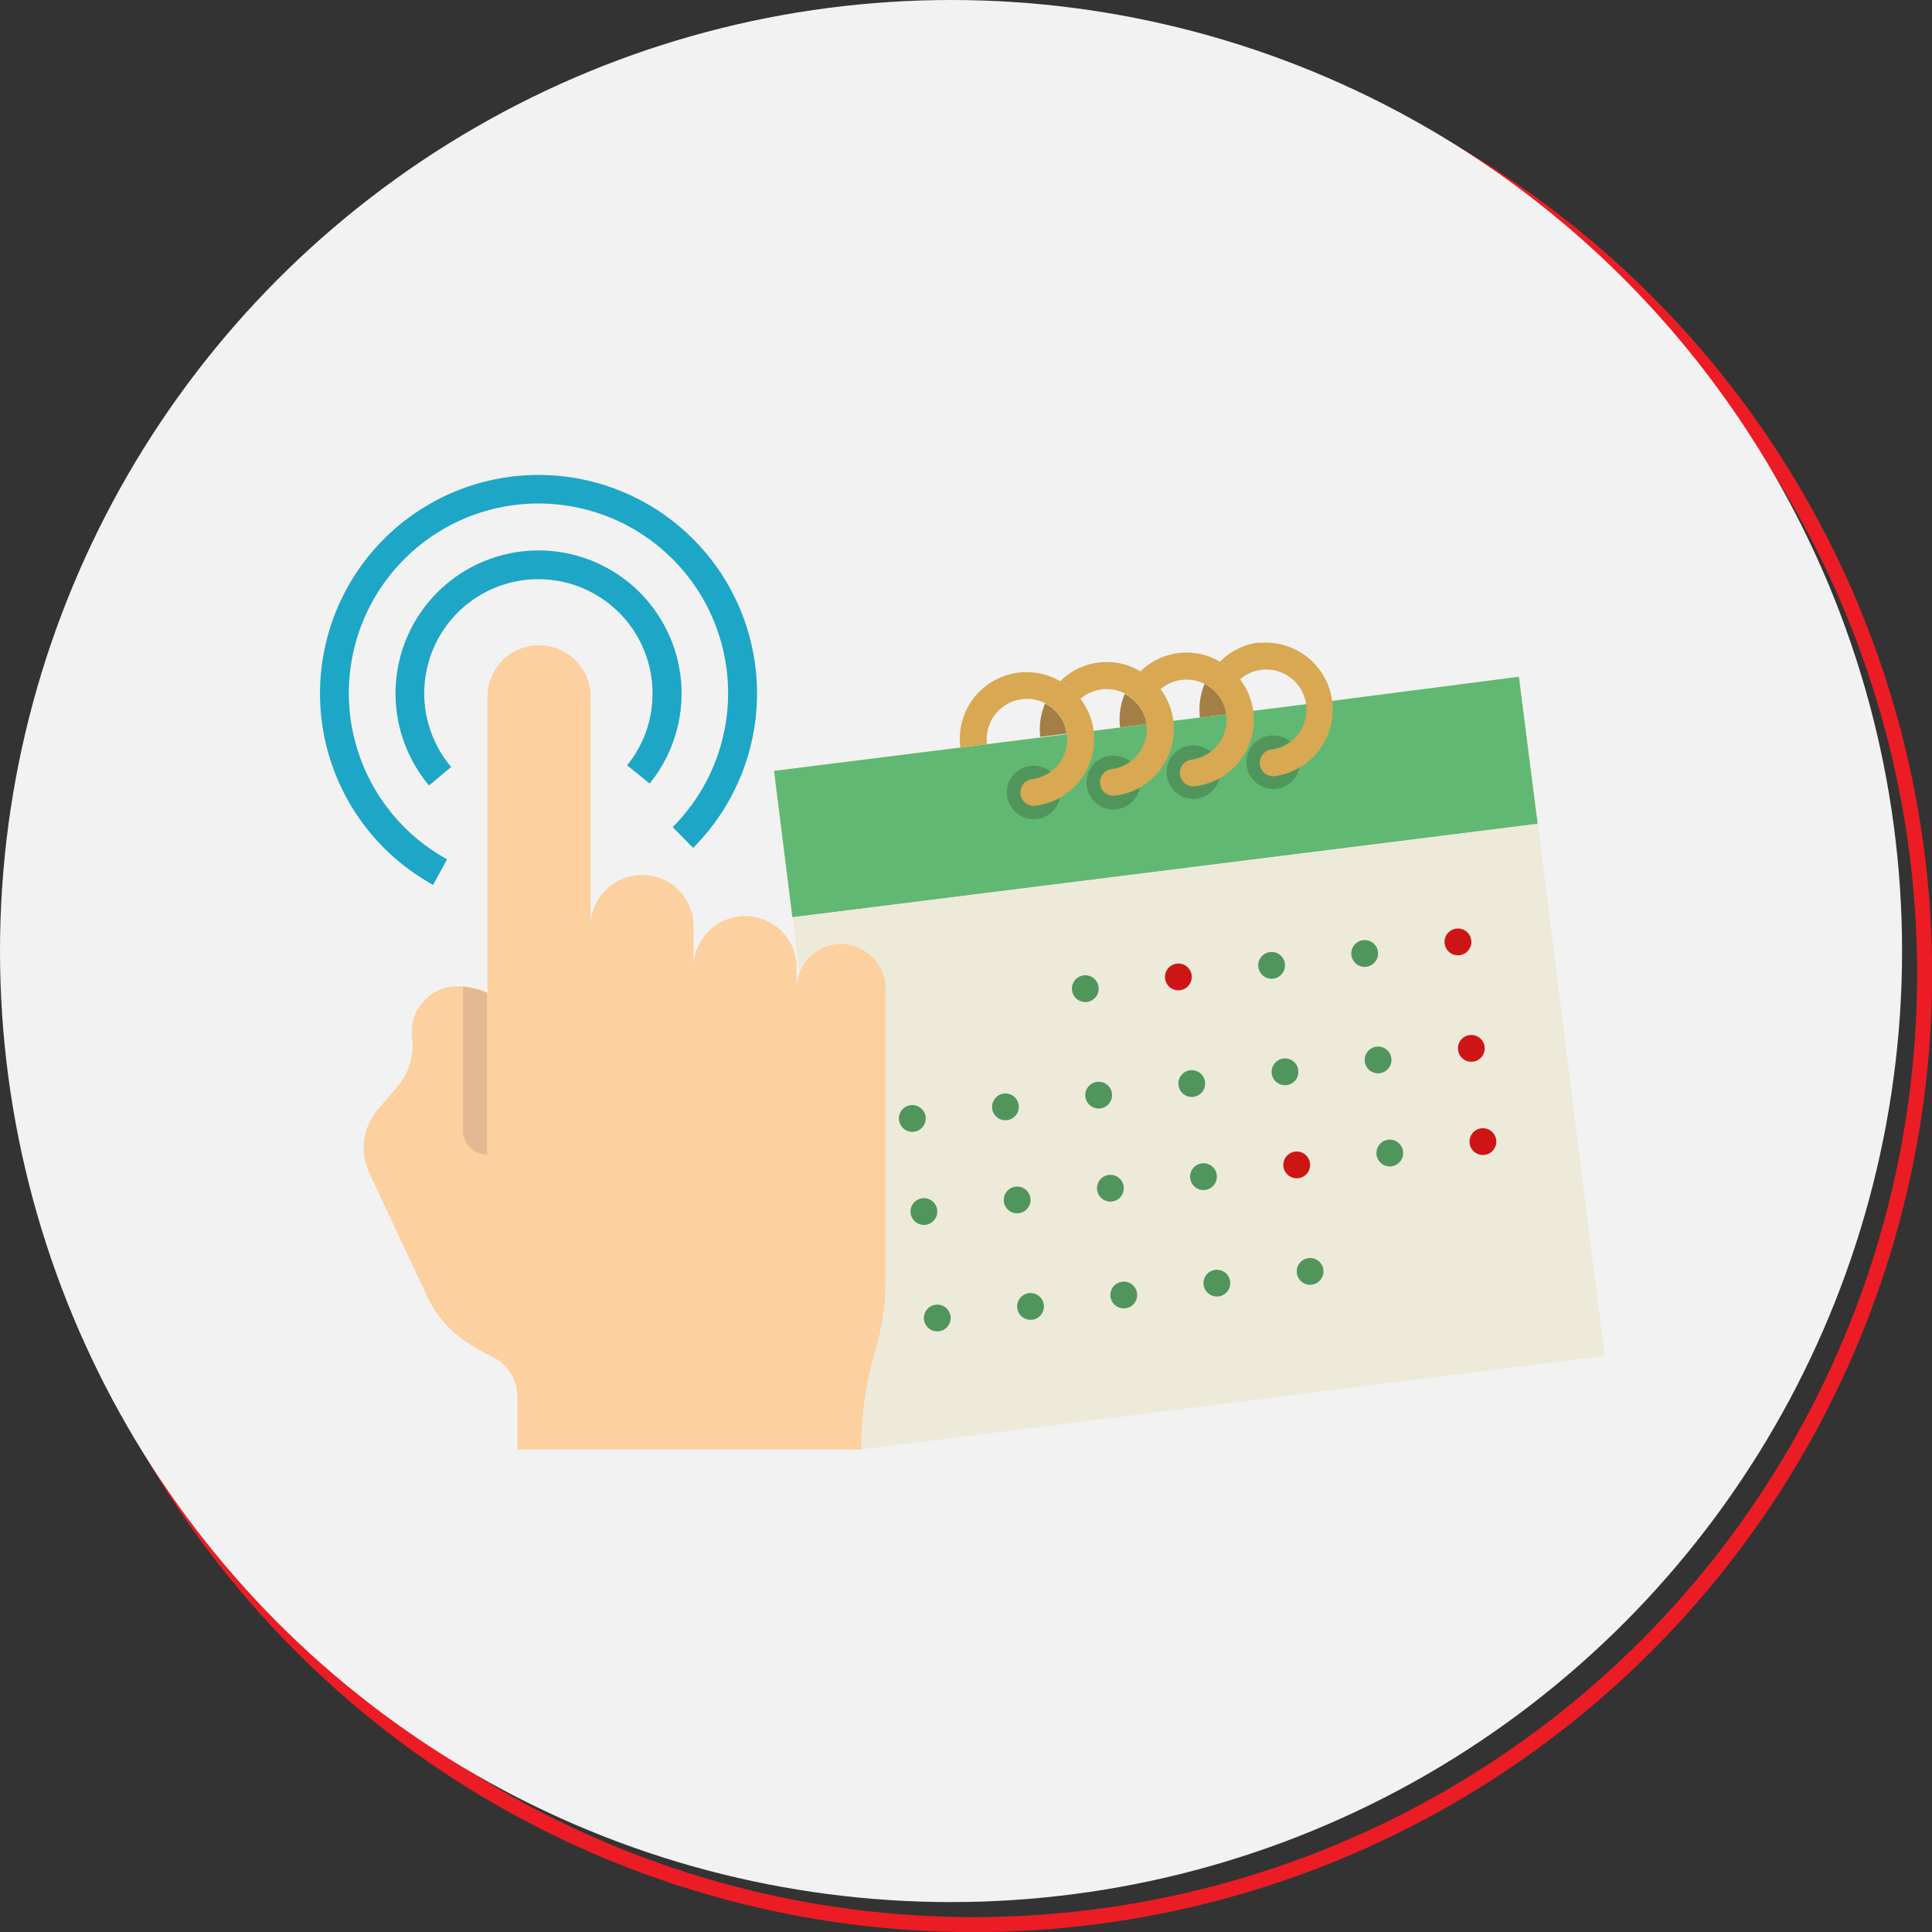 <svg xmlns="http://www.w3.org/2000/svg" viewBox="0 0 128.47 128.47"><rect x="0" y="0" width="128.47" height="128.47" fill="#333333" stroke="none"/><defs><style>.cls-1{fill:none;stroke:#ec1c24;stroke-miterlimit:10;}.cls-2{fill:#f2f2f2;}.cls-3{fill:#61b872;}.cls-4{fill:#50965c;}.cls-5{fill:#edeada;}.cls-6{fill:#ce1515;}.cls-7{fill:#d8a852;}.cls-8{fill:#a37f46;}.cls-9{fill:#1ea6c6;}.cls-10{fill:#fcd09f;}.cls-11{fill:#e2b991;}</style></defs><title>Asset 33</title><g id="Layer_2" data-name="Layer 2"><g id="Layer_1-2" data-name="Layer 1"><circle class="cls-1" cx="64.74" cy="64.74" r="63.24"/><circle class="cls-2" cx="63.24" cy="63.24" r="63.24"/><path class="cls-3" d="M87.76,46.71,51.47,51.26,52.69,61l49.56-6.21L101,45Zm0,0"/><path class="cls-4" d="M70.5,52.47a1.78,1.78,0,1,1-2-1.54,1.79,1.79,0,0,1,2,1.54Zm0,0"/><path class="cls-4" d="M75.81,51.8a1.79,1.79,0,1,1-2-1.54,1.79,1.79,0,0,1,2,1.54Zm0,0"/><path class="cls-4" d="M81.12,51.13a1.78,1.78,0,1,1-2-1.55,1.78,1.78,0,0,1,2,1.55Zm0,0"/><path class="cls-4" d="M86.43,50.47a1.78,1.78,0,1,1-2-1.55,1.78,1.78,0,0,1,2,1.55Zm0,0"/><rect class="cls-5" x="54.72" y="57.75" width="49.95" height="35.68" transform="translate(-8.78 10.5) rotate(-7.15)"/><path class="cls-4" d="M73.05,65.63a.89.89,0,1,1-1-.77.89.89,0,0,1,1,.77Zm0,0"/><path class="cls-6" d="M79.24,64.85a.89.89,0,1,1-1-.77.89.89,0,0,1,1,.77Zm0,0"/><path class="cls-4" d="M85.44,64.08a.89.89,0,1,1-1-.77.89.89,0,0,1,1,.77Zm0,0"/><path class="cls-4" d="M91.63,63.3a.89.89,0,1,1-1-.78.89.89,0,0,1,1,.78Zm0,0"/><path class="cls-6" d="M97.83,62.52a.89.89,0,1,1-1-.77.89.89,0,0,1,1,.77Zm0,0"/><path class="cls-4" d="M61.55,74.27a.89.89,0,1,1-1-.78.89.89,0,0,1,1,.78Zm0,0"/><path class="cls-4" d="M67.74,73.49a.89.89,0,1,1-1-.77.89.89,0,0,1,1,.77Zm0,0"/><path class="cls-4" d="M73.94,72.71a.89.89,0,1,1-1-.77.89.89,0,0,1,1,.77Zm0,0"/><path class="cls-4" d="M80.13,71.94a.89.89,0,1,1-1-.77.89.89,0,0,1,1,.77Zm0,0"/><path class="cls-4" d="M86.33,71.16a.89.89,0,1,1-1-.77.89.89,0,0,1,1,.77Zm0,0"/><path class="cls-4" d="M92.52,70.38a.89.89,0,1,1-1-.78.89.89,0,0,1,1,.78Zm0,0"/><path class="cls-6" d="M98.72,69.6a.89.89,0,1,1-1-.77.89.89,0,0,1,1,.77Zm0,0"/><path class="cls-4" d="M62.32,80.46a.89.89,0,1,1-1-.78.89.89,0,0,1,1,.78Zm0,0"/><path class="cls-4" d="M68.52,79.68a.89.89,0,1,1-1-.77.89.89,0,0,1,1,.77Zm0,0"/><path class="cls-4" d="M74.72,78.9a.89.89,0,1,1-1-.77.89.89,0,0,1,1,.77Zm0,0"/><path class="cls-4" d="M80.91,78.13a.89.89,0,1,1-1-.77.89.89,0,0,1,1,.77Zm0,0"/><path class="cls-6" d="M87.11,77.35a.89.89,0,1,1-1-.77.89.89,0,0,1,1,.77Zm0,0"/><path class="cls-4" d="M93.3,76.57a.89.89,0,1,1-1-.78.89.89,0,0,1,1,.78Zm0,0"/><path class="cls-6" d="M99.49,75.8a.89.89,0,1,1-1-.77.89.89,0,0,1,1,.77Zm0,0"/><path class="cls-4" d="M63.21,87.54a.89.89,0,1,1-1-.78.89.89,0,0,1,1,.78Zm0,0"/><path class="cls-4" d="M69.41,86.76a.89.89,0,1,1-1-.77.89.89,0,0,1,1,.77Zm0,0"/><path class="cls-4" d="M75.61,86a.89.89,0,1,1-1-.77.89.89,0,0,1,1,.77Zm0,0"/><path class="cls-4" d="M81.8,85.21a.89.89,0,1,1-1-.77.89.89,0,0,1,1,.77Zm0,0"/><path class="cls-4" d="M88,84.43a.89.89,0,1,1-1-.77.89.89,0,0,1,1,.77Zm0,0"/><path class="cls-7" d="M83.66,42.73A4.43,4.43,0,0,0,81.12,44a4.49,4.49,0,0,1,1.33,1.18,2.67,2.67,0,1,1,2.1,4.66.89.89,0,1,0,.22,1.77,4.46,4.46,0,0,0-1.11-8.85Zm0,0"/><path class="cls-8" d="M80.12,45.44a4.39,4.39,0,0,0-.33,2.27l1.77-.22a2.68,2.68,0,0,0-1.44-2Zm0,0"/><path class="cls-8" d="M74.81,46.1a4.38,4.38,0,0,0-.33,2.27l1.77-.22a2.68,2.68,0,0,0-1.44-2Zm0,0"/><path class="cls-7" d="M82.45,45.14A4.49,4.49,0,0,0,81.12,44a4.37,4.37,0,0,0-5.31.67,4.47,4.47,0,0,1,1.33,1.18,2.67,2.67,0,1,1,2.1,4.66.89.89,0,0,0,.22,1.77,4.43,4.43,0,0,0,3-7.1Zm0,0"/><path class="cls-8" d="M69.5,46.77A4.38,4.38,0,0,0,69.17,49l1.77-.22a2.67,2.67,0,0,0-1.44-2Zm0,0"/><path class="cls-7" d="M77.14,45.81a4.47,4.47,0,0,0-1.33-1.18,4.37,4.37,0,0,0-5.31.67,4.53,4.53,0,0,1,1.33,1.18,2.67,2.67,0,1,1,2.1,4.66.89.89,0,0,0,.22,1.77,4.46,4.46,0,0,0,3.87-5,4.38,4.38,0,0,0-.88-2.12Zm0,0"/><path class="cls-7" d="M71.83,46.48A4.53,4.53,0,0,0,70.5,45.3a4.44,4.44,0,0,0-6.64,4.41l1.77-.22a2.68,2.68,0,1,1,3,2.32.89.89,0,0,0,.22,1.77,4.46,4.46,0,0,0,3.87-5,4.38,4.38,0,0,0-.88-2.12Zm0,0"/><path class="cls-9" d="M28.53,52.23A9.51,9.51,0,1,1,43.2,52.1L41.7,50.89a7.51,7.51,0,0,0,1.69-4.78A7.59,7.59,0,1,0,30,51Zm0,0"/><path class="cls-9" d="M28.8,58.84a14.53,14.53,0,1,1,17.29-2.46L44.73,55a12.61,12.61,0,1,0-15,2.14Zm0,0"/><path class="cls-10" d="M58.88,65.7V85.12a16.57,16.57,0,0,1-.67,4.66,23.14,23.14,0,0,0-.71,3.27,23.54,23.54,0,0,0-.24,3.34H34.41V92.87a2.94,2.94,0,0,0-1.68-2.65,15.54,15.54,0,0,1-1.74-1,7.35,7.35,0,0,1-2.58-3L24.56,78a3.94,3.94,0,0,1,.57-4.23l1.31-1.53A4.11,4.11,0,0,0,27.39,69a2.92,2.92,0,0,1,0-.41,3,3,0,0,1,3-3l.44,0a4.9,4.9,0,0,1,1.59.41V46.15a3.43,3.43,0,0,1,6.85,0V61.8a3.43,3.43,0,1,1,6.85,0v2.36a3.43,3.43,0,0,1,6.85,0v1.61a3,3,0,0,1,2.92-3,3,3,0,0,1,3,3Zm0,0"/><path class="cls-11" d="M32.38,66V76.76a1.59,1.59,0,0,1-1.59-1.58V65.63a4.9,4.9,0,0,1,1.59.41Zm0,0"/></g></g></svg>